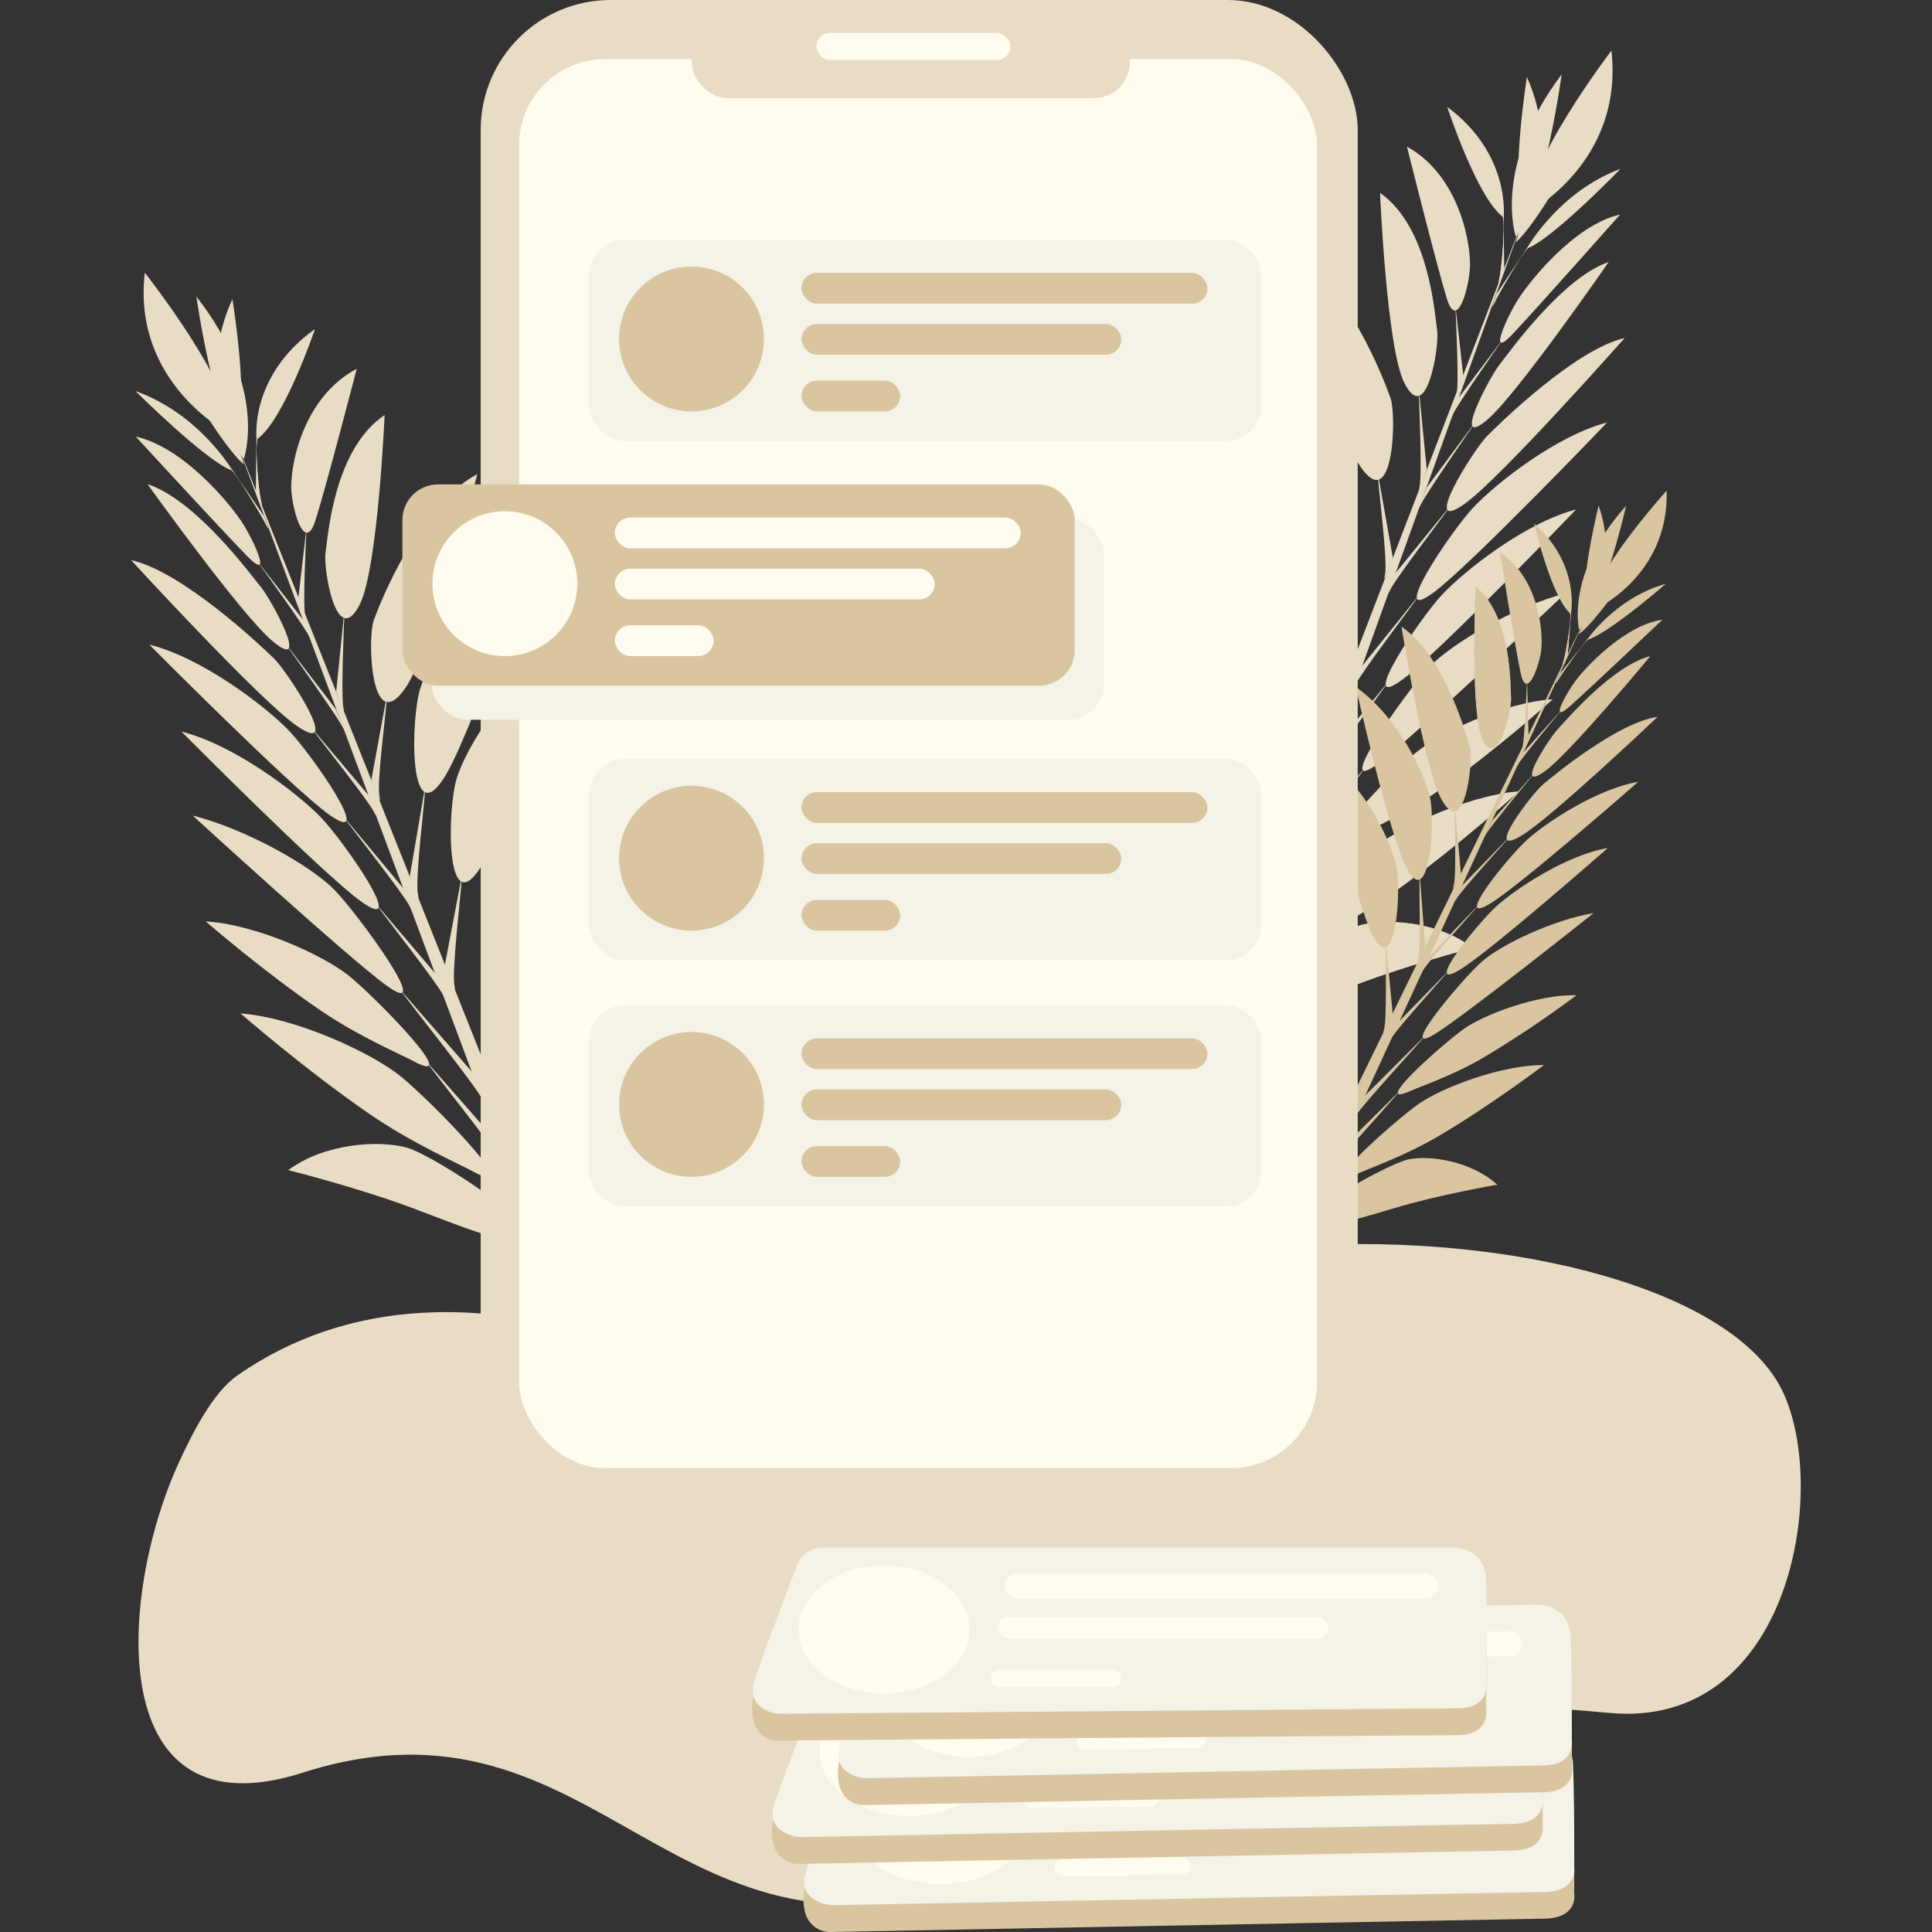 <svg xmlns="http://www.w3.org/2000/svg" xmlns:xlink="http://www.w3.org/1999/xlink" xmlns:svgjs="http://svgjs.com/svgjs" id="SvgjsSvg1001" width="360" height="360" version="1.1">
  <rect width="100%" height="100%" fill="#333333" stroke="none"/>
  <defs id="SvgjsDefs1002"/>
  <g id="SvgjsG1008">
    <svg xmlns="http://www.w3.org/2000/svg" viewBox="0 0 686.49 794.27" width="360" height="360">
      <path fill="#e8dcc5" d="M670 732.6c5.49-12 14-29 24.05-36.05 25.87-18.1 87.43-49.43 195.1 1.88 120.68 57.5 124.09-48 242.55-55.28 85.34-5.23 177.92 17.23 198 60.23 18.88 40.36 2.9 138.71-71.47 131.77-134.02-12.51-125.23 16.59-253.89 66.85-131.66 51.41-159.82-81.73-283.4-42.24C639.27 885.84 645 787.56 670 732.6Z" transform="translate(-650.53 -130.95)"/>
      <path fill="#e8dcc5" d="M572.7 89.05 442.73 426.96h8.19L572.7 89.05z"/>
      <path fill="#e8dcc5" d="M1224.37 162.62s-7.19 45.07-1.14 57.38c0 0 15.33-25.73 1.14-57.38ZM1191.6 174.89s12.49 38.05 23.2 45.42c0 0 3.11-25.96-23.2-45.42Z" transform="translate(-650.53 -130.95)"/>
      <path fill="#e8dcc5" d="M1259.12 151.75s-36.75 48.18-33.89 66.33c0 0 39.07-20.5 33.89-66.33ZM1175.05 191.23s12.16 48.69 16.38 62.39c1 3.22 2 4.69 3 4.95 3 .77 5.81-9.44 6.46-16.52.89-9.43-3.81-38.69-25.84-50.82Z" transform="translate(-650.53 -130.95)"/>
      <path fill="#e8dcc5" d="M1195.11 257.79s-.11-.25-.09.15c.2 4.33 1.47 30.62.45 35.07-1.12 4.87 2.89-6.22 2.89-6.22ZM1214.81 219.85s-.44-.24-.4-.09c1.11 4.22-.4 21.53-1.42 26-1.12 4.86 2-3.84 2-3.84ZM1164 210.26s2.67 63.43 9.93 78c9.25 18.56 14.49-15.1 13.54-21.39s-3.14-42.46-23.47-56.61Z" transform="translate(-650.53 -130.95)"/>
      <path fill="#e8dcc5" d="M1214.81 219.85s-.44-.24-.4-.09c1.11 4.22-.4 21.53-1.42 26-1.12 4.86 2-3.84 2-3.84ZM1180 291.58s-.12-.29-.1.16c.19 4.83 1.41 34.13.37 39.09-1.13 5.43 2.92-6.93 2.92-6.93ZM1127.23 234.56s18 72.68 28.76 88.3c13.63 19.88 14.82-21 12.35-28.11s-17.62-47.22-41.11-60.19Z" transform="translate(-650.53 -130.95)"/>
      <path fill="#e8dcc5" d="M1163.45 327.52s-.33-1.23-.31-.73c.21 5.39 4.06 34.72 2.89 40.26-1.27 6.05 3.25-6.67 3.25-6.67ZM1106.08 267.91s24 75.53 34.72 92.17c13.6 21.17 12.82-24.67 9.06-37.3-3.86-12.93-20.3-41.05-43.78-54.87Z" transform="translate(-650.53 -130.95)"/>
      <path fill="#e8dcc5" d="M1148.25 365s-.33-1.31-.31-.78c.21 5.75 4 37 2.85 42.89-1.28 6.45 3.25-7.11 3.25-7.11ZM1091.58 304.65s24 75.53 34.71 92.17c13.61 21.18 12.82-24.67 9.06-37.29-3.85-12.94-20.29-41.05-43.77-54.88Z" transform="translate(-650.53 -130.95)"/>
      <path fill="#e8dcc5" d="M1133.75 401.79s-.34-1.31-.32-.78c.21 5.74 4 38 2.84 43.92-1.28 6.45 3.86-8.37 3.86-8.37ZM1066.9 336.66s31.79 78.3 42.48 94.93c13.6 21.18 10.57-30.82 6.81-43.45-3.85-12.93-25.81-37.66-49.29-51.48Z" transform="translate(-650.53 -130.95)"/>
      <path fill="#e8dcc5" d="M1115.31 436.19s-.25-.71-.23-.07c.19 6.91 5.38 45.33 4.18 52.43-1.3 7.77 4.75-9.86 4.75-9.86ZM1035.1 376.74s12.91 28.25 29.44 52c11.11 16 26 28.51 31.6 34.39 17.69 18.63 2.64-30.05-3.61-41.84-6.41-12.05-31.48-34.7-57.43-44.55Z" transform="translate(-650.53 -130.95)"/>
      <path fill="#e8dcc5" d="M1103.1 466.41s-.25-.71-.23-.07c.19 6.92 5.7 48.43 4.16 55.49-.36 1.67 5.1-12.6 5.1-12.6ZM1020.16 415.71s14.49 31.8 32.89 58.62c12.36 18 28.84 32.23 35 38.87 19.6 21.06 2.51-33.65-4.48-46.93-7.14-13.61-34.87-39.27-63.41-50.56ZM988.51 480.07s33.29 19.6 56.8 38.06c27.59 21.66 32.48 24.12 40.69 26.79 26 8.43-13-44.2-24.78-51.86-12.06-7.85-43.22-16.29-72.71-12.99Z" transform="translate(-650.53 -130.95)"/>
      <path fill="#e8dcc5" d="M1096.19 518.27a9.53 9.53 0 0 0-.47-1.47c.25 3.6 5.63 20.05 4.16 23.73-.35.87 2.75-6.39 2.75-6.39ZM1091.23 543.21s-.51-.88-.48-.72c.28 1.78 5.82 9.91 4.38 11.72-.34.43 2.7-3.15 2.7-3.15ZM1251.69 180.63s-21.53 40.92-31.83 49.86c0 0 6.14-26.49 31.83-49.86ZM1262.82 200.4s-28.41 29.34-38.49 32.71c0 0 12.97-23.28 38.49-32.71Z" transform="translate(-650.53 -130.95)"/>
      <path fill="#e8dcc5" d="M1238.67 161.52s-7 51.88-18.83 66.75c0 0-9.95-28.63 18.83-66.75ZM1262.7 219.13s-34.24 38.63-44.31 49.27c-2.37 2.5-3.78 3.49-4.48 3.43-2.1-.19 2.14-9.78 5.78-16.07 4.86-8.38 24.01-32.33 43.01-36.63Z" transform="translate(-650.53 -130.95)"/>
      <path fill="#e8dcc5" d="M1214 271s.21-.19 0 .15c-2.56 3.68-18.13 26-20.08 30.15-2.14 4.52 1.92-6.18 1.92-6.18ZM1224.59 232.7s.38-.08.27.05c-3 3.32-12 18.69-13.91 22.82-2.14 4.52 1.06-3.87 1.06-3.87ZM1258 238.65s-37.35 54-49.60 64.57c-15.6 13.44.55-17.09 4.63-22.25s25.79-35.79 44.97-42.32Z" transform="translate(-650.53 -130.95)"/>
      <path fill="#e8dcc5" d="M1224.59 232.7s.38-.08.27.05c-3 3.32-12 18.69-13.91 22.82-2.14 4.52 1.06-3.87 1.06-3.87ZM1203.2 304.36s.22-.22 0 .17c-2.84 4.11-20.08 29.06-22.32 33.64-2.44 5 2.32-6.81 2.32-6.81ZM1264.57 269.91s-51.06 57.70-65.80 68.18c-18.76 13.35 3.71-22.28 9.08-27.72s36.42-35.83 56.72-40.46Z" transform="translate(-650.53 -130.95)"/>
      <path fill="#e8dcc5" d="M1192 340s.88-1 .58-.54c-3.17 4.59-21.87 28.83-24.37 33.94-2.72 5.58 2-6.67 2-6.67ZM1257.37 304.62s-56 58.48-71.27 69.85c-19.48 14.47 6.88-24.88 16.10-34.73 9.43-10.09 34.40-29.74 55.17-35.12Z" transform="translate(-650.53 -130.95)"/>
      <path fill="#e8dcc5" d="M1179.18 376.67s.92-1 .61-.58c-3.36 4.90-23.13 30.80-25.83 36.22-2.94 5.92 2.23-7.05 2.23-7.05ZM1244.59 340.40s-56 58.48-71.28 69.85c-19.48 14.47 6.88-24.88 16.10-34.73 9.44-10.09 34.41-29.75 55.18-35.12Z" transform="translate(-650.53 -130.95)"/>
      <path fill="#e8dcc5" d="M1166.39 412.45s.93-1 .62-.58c-3.37 4.90-23.71 31.70-26.41 37.12-2.94 5.92 2.61-8.31 2.61-8.31ZM1240.09 374.94S1178.28 433.63 1163 445c-19.48 14.47 11.61-29.57 20.82-39.41 9.41-10.09 35.51-25.29 56.27-30.65Z" transform="translate(-650.53 -130.95)"/>
      <path fill="#e8dcc5" d="M1157.11 447.31s.53-.55.16 0c-4 5.92-28.60 37.62-32 44.10-3.67 7.06 3-9.85 3-9.85ZM1235 418.43s-23.10 20.78-45.67 36.68c-15.16 10.68-30.48 17.34-36.88 20.85-20.29 11.12 15.54-26.68 25.66-35.11 10.33-8.64 36.97-21.17 56.89-22.42Z" transform="translate(-650.53 -130.95)"/>
      <path fill="#e8dcc5" d="M1146.74 476.81s.54-.54.17 0c-4 5.92-30.53 40.21-33.68 46.73-.74 1.55 4.31-12.30 4.31-12.30ZM1221.16 456.26s-26 23.39-51.29 41.40c-17 12.09-34.13 19.75-41.31 23.75-22.72 12.69 17.65-29.75 29-39.26 11.67-9.74 41.44-24.15 63.60-25.89ZM1202.21 520.68s-29.44 7.60-52.85 17c-27.46 11-31.55 11.74-37.59 11.74-19.11 0 32.18-34.51 43-37.83 11.09-3.45 33.04-2.02 47.44 9.09Z" transform="translate(-650.53 -130.95)"/>
      <path fill="#e8dcc5" d="M1121.23 523.51s1.29-1.41 1.08-1.13c-2.17 3-14.44 15.73-15.71 19.32-.30.84 2.09-6.29 2.09-6.29ZM1109.85 546.44s.78-.63.68-.49c-1.17 1.45-8.82 6.92-9 8.89 0 .47.30-3.48.30-3.48Z" transform="translate(-650.53 -130.95)"/>
      <path fill="#e8dcc5" d="m42.84 180.37 134.70 337.91h-8.48L42.84 180.37z"/>
      <path fill="#e8dcc5" d="M692.19 253.94s7.45 45.07 1.18 57.38c0 0-15.89-25.73-1.18-57.38ZM726.15 266.21s-12.95 38.05-24 45.42c-.05 0-3.27-25.96 24-45.42Z" transform="translate(-650.53 -130.95)"/>
      <path fill="#e8dcc5" d="M656.18 243.07s38.08 48.18 35.12 66.33c0 0-40.49-20.5-35.12-66.33ZM743.3 282.55s-12.61 48.69-17 62.39c-1 3.22-2.10 4.69-3.15 4.95-3.13.77-6-9.44-6.69-16.52-.86-9.43 4.01-38.70 26.84-50.82Z" transform="translate(-650.53 -130.95)"/>
      <path fill="#e8dcc5" d="M722.51 349.11s.12-.25.10.15c-.21 4.33-1.53 30.61-.47 35.07 1.17 4.87-3-6.22-3-6.22ZM702.09 311.17s.47-.25.42-.09c-1.15 4.22.41 21.53 1.47 26 1.16 4.87-2.07-3.83-2.07-3.83ZM754.76 301.58S752 365 744.47 379.60c-9.59 18.56-15-15.10-14-21.40s3.21-42.47 24.29-56.62Z" transform="translate(-650.53 -130.95)"/>
      <path fill="#e8dcc5" d="M702.09 311.17s.47-.25.42-.09c-1.15 4.22.41 21.53 1.47 26 1.16 4.87-2.07-3.83-2.07-3.83ZM738.13 382.90s.12-.29.11.16c-.20 4.83-1.47 34.12-.39 39.09 1.17 5.43-3-6.93-3-6.93ZM792.86 325.88s-18.71 72.68-29.81 88.30c-14.12 19.88-15.35-21-12.79-28.11s18.25-47.22 42.60-60.19Z" transform="translate(-650.53 -130.95)"/>
      <path fill="#e8dcc5" d="M755.32 418.84s.35-1.23.33-.73c-.23 5.39-4.21 34.72-3 40.26 1.32 6.05-3.36-6.67-3.36-6.67ZM814.77 359.23s-24.89 75.53-36 92.17c-14.10 21.17-13.29-24.67-9.39-37.30 4.02-12.93 21.06-41.05 45.39-54.87Z" transform="translate(-650.53 -130.95)"/>
      <path fill="#e8dcc5" d="M771.07 456.36s.35-1.31.33-.78c-.22 5.75-4.17 37-2.95 42.89 1.32 6.45-3.37-7.11-3.37-7.11ZM829.81 396s-24.90 75.53-36 92.17c-14.10 21.18-13.28-24.67-9.39-37.29 4.01-12.97 21.06-41.08 45.39-54.88Z" transform="translate(-650.53 -130.95)"/>
      <path fill="#e8dcc5" d="M786.11 493.11s.34-1.31.32-.78c-.22 5.74-4.15 38-2.94 43.92 1.33 6.45-4-8.37-4-8.37ZM855.38 428s-32.94 78.29-44 94.93c-14.10 21.18-11-30.82-7.06-43.45 3.97-12.95 26.73-37.68 51.06-51.48Z" transform="translate(-650.53 -130.95)"/>
      <path fill="#e8dcc5" d="M805.21 527.51s.26-.71.24-.07c-.19 6.91-5.57 45.32-4.34 52.43 1.35 7.77-4.91-9.86-4.91-9.86ZM888.34 468.06s-13.38 28.25-30.52 52c-11.50 16-27 28.51-32.74 34.39-18.34 18.63-2.74-30.05 3.74-41.84 6.64-12.05 32.62-34.70 59.52-44.55Z" transform="translate(-650.53 -130.95)"/>
      <path fill="#e8dcc5" d="M817.87 557.73s.25-.71.23-.07c-.19 6.92-5.90 48.43-4.31 55.49.38 1.67-5.29-12.60-5.29-12.60ZM903.82 507s-15 31.80-34.09 58.62c-12.80 18-29.88 32.23-36.29 38.87-20.32 21.06-2.61-33.65 4.64-46.93 7.42-13.56 36.16-39.22 65.74-50.56ZM936.62 571.39s-34.49 19.60-58.87 38.06c-28.59 21.66-33.65 24.12-42.16 26.79-27 8.43 13.49-44.20 25.68-51.86 12.50-7.85 44.78-16.29 75.35-12.99Z" transform="translate(-650.53 -130.95)"/>
      <path fill="#e8dcc5" d="M825 609.58s.51-1.79.49-1.46c-.26 3.60-5.84 20-4.31 23.73.36.87-2.86-6.39-2.86-6.39ZM830.17 634.53s.52-.88.50-.72c-.30 1.78-6 9.91-4.54 11.72.35.43-2.80-3.15-2.80-3.15ZM663.88 272s22.31 40.92 33 49.86c-.02-.05-6.34-26.56-33-49.86ZM652.34 291.72s29.44 29.34 39.89 32.71c0 0-13.44-23.28-39.89-32.71Z" transform="translate(-650.53 -130.95)"/>
      <path fill="#e8dcc5" d="M677.37 252.84s7.24 51.88 19.51 66.75c0 0 10.31-28.59-19.51-66.75ZM652.46 310.45s35.49 38.63 45.93 49.27c2.45 2.50 3.91 3.49 4.64 3.43 2.18-.19-2.22-9.78-6-16.07-5.03-8.38-24.87-32.33-44.57-36.63Z" transform="translate(-650.53 -130.95)"/>
      <path fill="#e8dcc5" d="M702.94 362.29s-.21-.19 0 .16c2.66 3.68 18.79 26 20.82 30.15 2.21 4.52-2-6.19-2-6.19ZM692 324s-.40-.08-.28.05c3.11 3.32 12.39 18.69 14.42 22.82 2.21 4.52-1.10-3.87-1.10-3.87ZM657.29 330s38.71 54 51.41 64.54c16.17 13.44-.57-17.09-4.80-22.25S677.22 336.50 657.29 330Z" transform="translate(-650.53 -130.95)"/>
      <path fill="#e8dcc5" d="M692 324s-.40-.08-.28.05c3.11 3.32 12.39 18.69 14.42 22.82 2.21 4.52-1.10-3.87-1.10-3.87ZM714.13 395.68s-.23-.22 0 .16c2.94 4.12 20.81 29.07 23.13 33.65 2.53 5-2.40-6.81-2.40-6.81ZM650.53 361.23s52.92 57.69 68.19 68.18c19.44 13.35-3.85-22.28-9.42-27.72s-37.74-35.83-58.77-40.46Z" transform="translate(-650.53 -130.95)"/>
      <path fill="#e8dcc5" d="M725.72 431.35s-.91-1-.61-.54c3.28 4.59 22.67 28.83 25.25 33.94 2.83 5.58-2.05-6.67-2.05-6.67ZM658 395.94s58 58.48 73.86 69.85c20.19 14.47-7.13-24.88-16.68-34.73-9.79-10.06-35.67-29.75-57.18-35.12Z" transform="translate(-650.53 -130.95)"/>
      <path fill="#e8dcc5" d="M739 468s-.95-1-.63-.58c3.48 4.90 24 30.80 26.76 36.22 3.05 5.92-2.30-7.05-2.30-7.05ZM671.24 431.72s58 58.48 73.86 69.85c20.19 14.47-7.13-24.88-16.68-34.73-9.78-10.09-35.66-29.75-57.18-35.12Z" transform="translate(-650.53 -130.95)"/>
      <path fill="#e8dcc5" d="M752.27 503.77s-1-1-.63-.58c3.48 4.90 24.57 31.69 27.36 37.12 3 5.92-2.70-8.31-2.70-8.31ZM675.89 466.26S740 525 755.82 536.32c20.18 14.47-12-29.57-21.58-39.42-9.78-10.08-36.83-25.28-58.35-30.64Z" transform="translate(-650.53 -130.95)"/>
      <path fill="#e8dcc5" d="M761.90 538.63s-.56-.55-.17 0c4.16 5.92 29.64 37.62 33.12 44.09 3.81 7.07-3.07-9.84-3.07-9.84ZM681.21 509.75s23.94 20.78 47.33 36.68c15.70 10.68 31.58 17.33 38.22 20.85 21 11.12-16.11-26.68-26.60-35.11-10.74-8.64-38.34-21.17-58.95-22.42Z" transform="translate(-650.53 -130.95)"/>
      <path fill="#e8dcc5" d="M772.64 568.13s-.56-.54-.17 0c4.16 5.92 31.64 40.21 34.90 46.73.77 1.55-4.47-12.30-4.47-12.30ZM695.52 547.58S722.44 571 748.67 589c17.62 12.09 35.38 19.75 42.81 23.75C815 625.42 773.19 583 761.40 573.47c-12.07-9.74-42.94-24.12-65.88-25.89ZM715.15 612s30.51 7.60 54.78 17c28.46 11 32.70 11.74 39 11.74 19.80 0-33.34-34.51-44.56-37.83-11.54-3.45-34.29-2.02-49.22 9.09Z" transform="translate(-650.53 -130.95)"/>
      <path fill="#e8dcc5" d="M799.08 614.83a14.68 14.68 0 0 0-1.08-1.13c2.26 3 15 15.73 16.29 19.31.31.85-2.17-6.28-2.17-6.28ZM810.87 637.75s-.81-.62-.70-.49c1.21 1.46 9.13 6.93 9.38 8.90.05.47-.31-3.48-.31-3.48Z" transform="translate(-650.53 -130.95)"/>
      <path fill="#d9c6a1" d="M598.54 252.77 473.7 508.87l6.42.56 118.42-256.66z"/>
      <path fill="#d9c6a1" d="M1253.86 338.81s-8.70 34.85-4.79 44.91c0 0 13.77-19.13 4.79-44.91ZM1227.33 346.21s7.21 30.68 15.11 37.18c0 0 4.2-20.14-15.11-37.18Z" transform="translate(-650.53 -130.95)"/>
      <path fill="#d9c6a1" d="M1281.84 332.65s-32.08 35.28-31.07 49.70c0 0 32.02-13.42 31.07-49.70ZM1213.25 357.89s6.23 39 8.60 50c.56 2.59 1.27 3.82 2.05 4.09 2.32.81 5.19-7 6.18-12.51 1.31-7.31-.38-30.57-16.83-41.58Z" transform="translate(-650.53 -130.95)"/>
      <path fill="#d9c6a1" d="M1224.46 411.44s-.07-.21-.09.11c-.13 3.41-.92 24.11-2 27.53-1.21 3.74 2.70-4.68 2.70-4.68ZM1242.48 383s-.33-.22-.31-.09c.58 3.38-1.77 16.85-2.88 20.27-1.21 3.74 1.83-2.87 1.83-2.87ZM1203.29 372.06s-2.22 49.92 2.49 61.85c6 15.18 12.38-10.86 12.06-15.86s.43-33.51-14.55-45.99Z" transform="translate(-650.53 -130.95)"/>
        <path fill="#d9c6a1" d="M1242.48 383s-.33-.22-.31-.09c.58 3.38-1.77 16.85-2.88 20.27-1.21 3.74 1.83-2.87 1.83-2.87ZM1203.29 372.06s-2.22 49.92 2.49 61.85c6 15.18 12.38-10.86 12.06-15.86s.43-33.51-14.55-45.99Z" transform="translate(-650.53 -130.95)"/>
      <path fill="#d9c6a1" d="M1242.48 383s-.33-.22-.31-.09c.58 3.38-1.77 16.85-2.88 20.27-1.21 3.74 1.83-2.87 1.83-2.87ZM1172.82 388.62s9.21 58.21 16.55 71.18c9.34 16.51 13-15.47 11.59-21.2s-10.61-38.21-28.14-49.98Z" transform="translate(-650.53 -130.95)"/>
      <path fill="#d9c6a1" d="M1194.9 464s-.18-1-.2-.59c-.19 4.24.83 27.49-.46 31.76-1.4 4.66 3-5 3-5ZM1154 413.33s13.71 60.85 21 74.62c9.23 17.52 11.72-18.47 9.63-28.63-2.21-10.4-13.19-33.56-30.63-45.99Z" transform="translate(-650.53 -130.95)"/>
      <path fill="#d9c6a1" d="M1180.44 492.35s-.18-1.05-.2-.64c-.22 4.52.64 29.27-.67 33.82-1.44 5 3-5.35 3-5.35ZM1140.11 441.15s13.7 60.85 21 74.62c9.23 17.53 11.73-18.47 9.64-28.62-2.19-10.41-13.18-33.56-30.64-46Z" transform="translate(-650.53 -130.95)"/>
      <path fill="#d9c6a1" d="M1166.57 520.17s-.17-1-.19-.63c-.23 4.52.55 30.08-.76 34.63-1.44 5 3.59-6.3 3.59-6.3ZM1118.59 464.57s19.6 63.54 26.85 77.32c9.23 17.52 10.38-23.45 8.29-33.61-2.14-10.4-17.68-31.28-35.14-43.71Z" transform="translate(-650.53 -130.95)"/>
      <path fill="#d9c6a1" d="M1149.78 545.89s-.15-.57-.18-.07c-.32 5.43 1.14 35.9-.28 41.39-1.54 6 4.39-7.41 4.39-7.41ZM1090.93 493.83s8.2 23 19.55 42.8c7.62 13.27 18.46 24.12 22.44 29.11 12.61 15.8 4.11-23.38 0-33-4.2-9.96-22.31-29.42-41.99-38.91Z" transform="translate(-650.53 -130.95)"/>
      <path fill="#d9c6a1" d="M1138.15 568.76s-.14-.57-.17-.07c-.32 5.43 1.18 38.35-.5 43.78-.4 1.29 4.85-9.53 4.85-9.53ZM1076.57 523.38s9.2 25.91 21.81 48.19c8.46 15 20.42 27.22 24.82 32.85 13.94 17.84 4.26-26.21-.33-37.1-4.69-11.16-24.69-33.14-46.3-43.94ZM1047.39 571.69s24.76 17.62 41.95 33.69c20.16 18.85 23.82 21.12 30.08 23.76 19.81 8.38-7.2-35.53-15.91-42.34-8.92-6.97-32.77-15.7-56.12-15.11Z" transform="translate(-650.53 -130.95)"/>
      <path fill="#d9c6a1" d="M1129.22 608.94a8.23 8.23 0 0 0-.27-1.18c0 2.84 3 16.1 1.65 18.88-.34.66 2.59-4.81 2.59-4.81ZM1123.64 628.16s-.34-.73-.33-.60c.1 1.42 3.89 8.17 2.63 9.49-.29.32 2.33-2.29 2.33-2.29ZM1274.05 354.79s-19.66 30.62-28.33 36.92c0 0 6.57-20.36 28.33-36.92ZM1281.44 371s-24.27 21.08-32.39 23c0 .07 11.74-17.3 32.39-23Z" transform="translate(-650.53 -130.95)"/>
      <path fill="#d9c6a1" d="M1265.14 338.92s-9 40.2-19.29 51.05c0 .03-5.85-23.12 19.29-51.05ZM1280.08 385.72s-29.48 28-38.09 35.62c-2 1.8-3.2 2.48-3.75 2.38-1.63-.28 2.34-7.52 5.63-12.2 4.38-6.24 21.01-23.72 36.21-25.8Z" transform="translate(-650.53 -130.95)"/>
      <path fill="#d9c6a1" d="M1238.36 423.06s.18-.13 0 .12c-2.26 2.71-16 19.16-17.79 22.27-2 3.4 1.92-4.71 1.92-4.71ZM1249.27 393.77s.31 0 .21.06c-2.57 2.4-10.64 13.84-12.46 16.95-2 3.39 1.1-3 1.1-3ZM1275.1 400.71s-32.95 39.81-43.28 47.25c-13.14 9.48 1.59-13.36 5.14-17.13s22.62-26.31 38.14-30.12Z" transform="translate(-650.53 -130.95)"/>
      <path fill="#d9c6a1" d="M1249.27 393.77s.31 0 .21.06c-2.57 2.4-10.64 13.84-12.46 16.95-2 3.39 1.1-3 1.1-3ZM1227.64 448.5s.19-.15 0 .13c-2.51 3-17.72 21.42-19.79 24.86-2.25 3.75 2.28-5.18 2.28-5.18ZM1278.09 425.66s-43.95 41.77-56.22 49c-15.61 9.19 4.43-17.22 9-21.12s31-25.63 47.22-27.88Z" transform="translate(-650.53 -130.95)"/>
      <path fill="#d9c6a1" d="M1216.45 475.71s.75-.7.49-.39c-2.79 3.39-19.1 21.12-21.41 25-2.51 4.19 2-5.1 2-5.1ZM1270.09 452.39s-47.85 42-60.62 49.92c-16.26 10 7.08-19 15-26.14 8.06-7.27 28.97-20.99 45.62-23.78Z" transform="translate(-650.53 -130.95)"/>
      <path fill="#d9c6a1" d="M1203.89 503.56s.80-.75.52-.41c-3 3.61-20.22 22.57-22.70 26.64-2.71 4.45 2.22-5.37 2.22-5.37ZM1257.64 479.57s-47.85 42.05-60.62 49.92c-16.26 10 7.08-19 15-26.13 8.06-7.27 28.98-21 45.62-23.79Z" transform="translate(-650.53 -130.95)"/>
      <path fill="#d9c6a1" d="M1191.44 530.75s.80-.75.52-.42c-3 3.61-20.74 23.24-23.22 27.31-2.71 4.45 2.61-6.33 2.61-6.33ZM1251.77 506.34s-52.45 41.82-65.22 49.7c-16.25 10 11.1-22.4 19-29.49 8.08-7.27 29.58-17.42 46.22-20.21Z" transform="translate(-650.53 -130.95)"/>
      <path fill="#d9c6a1" d="M1181.79 557.44s.46-.38.13 0c-3.55 4.37-25 27.55-28.05 32.4-3.36 5.29 3-7.52 3-7.52ZM1244.8 540.09a455 455 0 0 1-38.3 25.66c-12.6 7.34-25.07 11.52-30.33 13.84-16.66 7.34 14-19.86 22.51-25.79 8.71-6.06 30.44-14.08 46.12-13.71Z" transform="translate(-650.53 -130.95)"/>
      <path fill="#d9c6a1" d="M1171.67 579.88s.45-.39.12 0c-3.55 4.37-26.66 29.45-29.57 34.35-.69 1.16 4.21-9.35 4.21-9.35ZM1231.41 568.81s-22 16.58-43 29c-14.15 8.32-28.10 13.16-34 15.82-18.67 8.4 15.86-22.13 25.42-28.82 9.76-6.81 34.1-16.11 51.58-16ZM1212.18 618s-23.6 4-42.59 9.71c-22.28 6.73-25.54 7-30.27 6.65-15-1.3 27.57-24.88 36.28-26.75 8.92-1.88 26.04.73 36.58 10.39Z" transform="translate(-650.53 -130.95)"/>
      <path fill="#d9c6a1" d="M1148.49 614.75a12.29 12.29 0 0 1 .93-.81c-1.91 2.23-12.39 11.35-13.63 14.08-.29.64 2.07-4.79 2.07-4.79ZM1138 632s.66-.43.57-.33c-1 1.06-7.38 4.83-7.70 6.36-.07.36.47-2.71.47-2.71Z" transform="translate(-650.53 -130.95)"/>
      <rect width="360.57" height="621.52" x="143.72" fill="#e8dcc5" rx="53.44"/>
      <rect width="328.05" height="579.31" x="159.5" y="24.27" fill="#fffbeeff" rx="35.41"/>
      <rect width="180.14" height="29.31" x="230.48" y="10.99" fill="#e8dcc5" rx="14.65"/>
      <rect width="79.74" height="11.13" x="281.76" y="13.52" fill="#fffbeeff" rx="5.56"/>
      <rect width="276.39" height="82.74" x="188.28" y="98.55" fill="#f5f2e8" rx="14.61"/>
      <circle cx="230.4" cy="139.35" r="29.78" fill="#d9c6a1"/>
      <rect width="166.87" height="12.64" x="275.62" y="112.18" fill="#d9c6a1" rx="6.32"/>
      <rect width="131.47" height="12.64" x="275.62" y="133.18" fill="#d9c6a1" rx="6.32"/>
      <rect width="40.6" height="12.64" x="275.62" y="156.48" fill="#d9c6a1" rx="6.32"/>
      <rect width="276.39" height="82.74" x="188.28" y="312.01" fill="#f5f2e8" rx="14.61"/>
      <circle cx="230.4" cy="352.81" r="29.78" fill="#d9c6a1"/>
      <rect width="166.87" height="12.64" x="275.62" y="325.65" fill="#d9c6a1" rx="6.32"/>
      <rect width="131.47" height="12.64" x="275.62" y="346.65" fill="#d9c6a1" rx="6.32"/>
      <rect width="40.6" height="12.64" x="275.62" y="369.95" fill="#d9c6a1" rx="6.32"/>
      <rect width="276.39" height="82.74" x="188.28" y="413.25" fill="#f5f2e8" rx="14.61"/>
      <circle cx="230.4" cy="454.04" r="29.78" fill="#d9c6a1"/>
      <rect width="166.87" height="12.64" x="275.62" y="426.88" fill="#d9c6a1" rx="6.32"/>
      <rect width="131.47" height="12.64" x="275.62" y="447.88" fill="#d9c6a1" rx="6.32"/>
      <rect width="40.6" height="12.64" x="275.62" y="471.18" fill="#d9c6a1" rx="6.32"/>
      <rect width="276.39" height="82.74" x="123.55" y="213.15" fill="#f5f2e8" rx="14.61"/>
      <rect width="276.39" height="82.74" x="111.55" y="199.15" fill="#d9c6a1" rx="14.61"/>
      <circle cx="153.67" cy="239.95" r="29.78" fill="#fffbeeff"/>
      <rect width="166.87" height="12.64" x="198.89" y="212.78" fill="#fffbeeff" rx="6.32"/>
      <rect width="131.47" height="12.64" x="198.89" y="233.78" fill="#fffbeeff" rx="6.32"/>
      <rect width="40.6" height="12.64" x="198.89" y="257.08" fill="#fffbeeff" rx="6.32"/>
      <path fill="#d9c6a1" d="M938.27 925.22a10.59 10.59 0 0 1-10.38-7.22 19.71 19.71 0 0 1 .16-12.3c2.86-8.78 10.85-28.77 15.86-41.59a12 12 0 0 1 11.09-7.4l272.26-3s15.43-1.58 16.1 13.5.45 42 .45 42 2.06 10.3-12.38 10.54c-9.53.14-251.17 4.68-293.16 5.47Z" transform="translate(-650.53 -130.95)"/>
      <path fill="#f5f2e8" d="M940 914.2a15.77 15.77 0 0 1-7.3-1.56c-3.43-1.72-7-5.18-4.76-11.94 2.84-8.78 12.86-34.78 17.84-47.6a11.9 11.9 0 0 1 11-7.41l270.53-2.94s15.33-1.58 16 13.5.46 42 .46 42 2 10.3-12.31 10.54c-9.84.11-264.94 4.91-291.46 5.41Z" transform="translate(-650.53 -130.95)"/>
      <ellipse cx="983.62" cy="879.03" fill="#fffbeeff" rx="36.97" ry="26.33" transform="rotate(-.62 -11436.057 60936.217)"/>
      <rect width="187.04" height="10.3" x="1035.48" y="854.47" fill="#fffbeeff" rx="5.15" transform="rotate(-.62 -11289.936 60916.676)"/>
      <rect width="142.79" height="8.78" x="1032.52" y="872.67" fill="#fffbeeff" rx="4.39" transform="rotate(-.62 -11314.982 60934.1)"/>
      <rect width="56.16" height="7.18" x="1030.04" y="894.72" fill="#fffbeeff" rx="3.59" transform="rotate(-.62 -11361.303 60955.104)"/>
      <path fill="#d9c6a1" d="M925.27 897.22a10.59 10.59 0 0 1-10.38-7.22 19.71 19.71 0 0 1 .16-12.3c2.86-8.78 10.85-28.77 15.86-41.59a12 12 0 0 1 11.09-7.4l272.26-3s15.43-1.58 16.1 13.5.45 42 .45 42 2.06 10.3-12.38 10.54c-9.53.14-251.17 4.68-293.16 5.47Z" transform="translate(-650.53 -130.95)"/>
      <path fill="#f5f2e8" d="M927 886.2a15.77 15.77 0 0 1-7.3-1.56c-3.43-1.72-7-5.18-4.76-11.94 2.84-8.78 12.86-34.78 17.84-47.6a11.9 11.9 0 0 1 11-7.41l270.53-2.94s15.33-1.58 16 13.5.46 42 .46 42 2 10.3-12.31 10.54c-9.84.11-264.94 4.91-291.46 5.41Z" transform="translate(-650.53 -130.95)"/>
      <ellipse cx="970.62" cy="851.03" fill="#fffbeeff" rx="36.97" ry="26.33" transform="rotate(-.62 -11448.84 60907.5)"/>
      <rect width="187.04" height="10.3" x="1022.48" y="826.47" fill="#fffbeeff" rx="5.15" transform="rotate(-.62 -11302.719 60887.959)"/>
      <rect width="142.79" height="8.78" x="1019.52" y="844.67" fill="#fffbeeff" rx="4.39" transform="rotate(-.62 -11327.765 60905.382)"/>
      <rect width="56.16" height="7.18" x="1017.04" y="866.72" fill="#fffbeeff" rx="3.59" transform="rotate(-.62 -11374.09 60927.31)"/>
      <path fill="#d9c6a1" d="M951.86 873.06a10.13 10.13 0 0 1-9.89-7.22 20.65 20.65 0 0 1 .15-12.29c2.72-8.78 10.32-28.77 15.08-41.59a11.42 11.42 0 0 1 10.57-7.4l259.29-2.82s14.69-1.58 15.33 13.51.46 42 .46 42 2 10.31-11.79 10.53c-9.06.10-239.22 4.51-279.20 5.28Z" transform="translate(-650.53 -130.95)"/>
      <path fill="#f5f2e8" d="M953.5 862a14.2 14.2 0 0 1-7-1.57c-3.26-1.72-6.62-5.17-4.54-11.93 2.70-8.78 12.23-34.78 17-47.6a11.31 11.31 0 0 1 10.50-7.39l257.62-2.81s14.60-1.58 15.24 13.51.46 42 .46 42 2 10.31-11.71 10.53c-9.38.14-252.31 4.81-277.57 5.26Z" transform="translate(-650.53 -130.95)"/>
      <ellipse cx="995.03" cy="826.9" fill="#fffbeeff" rx="35.21" ry="26.33" transform="rotate(-.62 -11424.682 60883.602)"/>
      <rect width="178.12" height="10.3" x="1044.41" y="802.41" fill="#fffbeeff" rx="5.15" transform="rotate(-.62 -11285.03 60864.027)"/>
      <rect width="135.98" height="8.78" x="1041.59" y="820.59" fill="#fffbeeff" rx="4.39" transform="translate(-659.45 -118.81)"/>
      <rect width="53.49" height="7.18" x="1039.24" y="842.62" fill="#fffbeeff" rx="3.59" transform="rotate(-.62 -11353.625 60902.47)"/>
      <path fill="#d9c6a1" d="M916.42 846.53a10.12 10.12 0 0 1-9.81-7.32 20.75 20.75 0 0 1 .28-12.3c2.82-8.74 10.63-28.65 15.54-41.41a11.39 11.39 0 0 1 10.65-7.29h259.3s14.71-1.41 15.18 13.68 0 42 0 42 1.86 10.32-11.90 10.4c-9.09.01-239.25 1.91-279.24 2.24Z" transform="translate(-650.53 -130.95)"/>
      <path fill="#f5f2e8" d="M918.18 835.53a14.26 14.26 0 0 1-6.94-1.64c-3.25-1.76-6.57-5.25-4.42-12 2.80-8.74 12.62-34.64 17.49-47.4a11.33 11.33 0 0 1 10.58-7.29h257.64s14.62-1.41 15.09 13.68 0 42 0 42 1.84 10.32-11.82 10.4c-9.39.02-252.36 2.04-277.62 2.25Z" transform="translate(-650.53 -130.95)"/>
      <ellipse cx="309.56" cy="669.89" fill="#fffbeeff" rx="35.21" ry="26.33"/>
      <rect width="178.12" height="10.3" x="359.14" y="646.91" fill="#fffbeeff" rx="5.15"/>
      <rect width="135.98" height="8.78" x="356.14" y="664.84" fill="#fffbeeff" rx="4.39"/>
      <rect width="53.49" height="7.18" x="353.56" y="686.39" fill="#fffbeeff" rx="3.59"/>
    </svg>
  </g>
</svg>